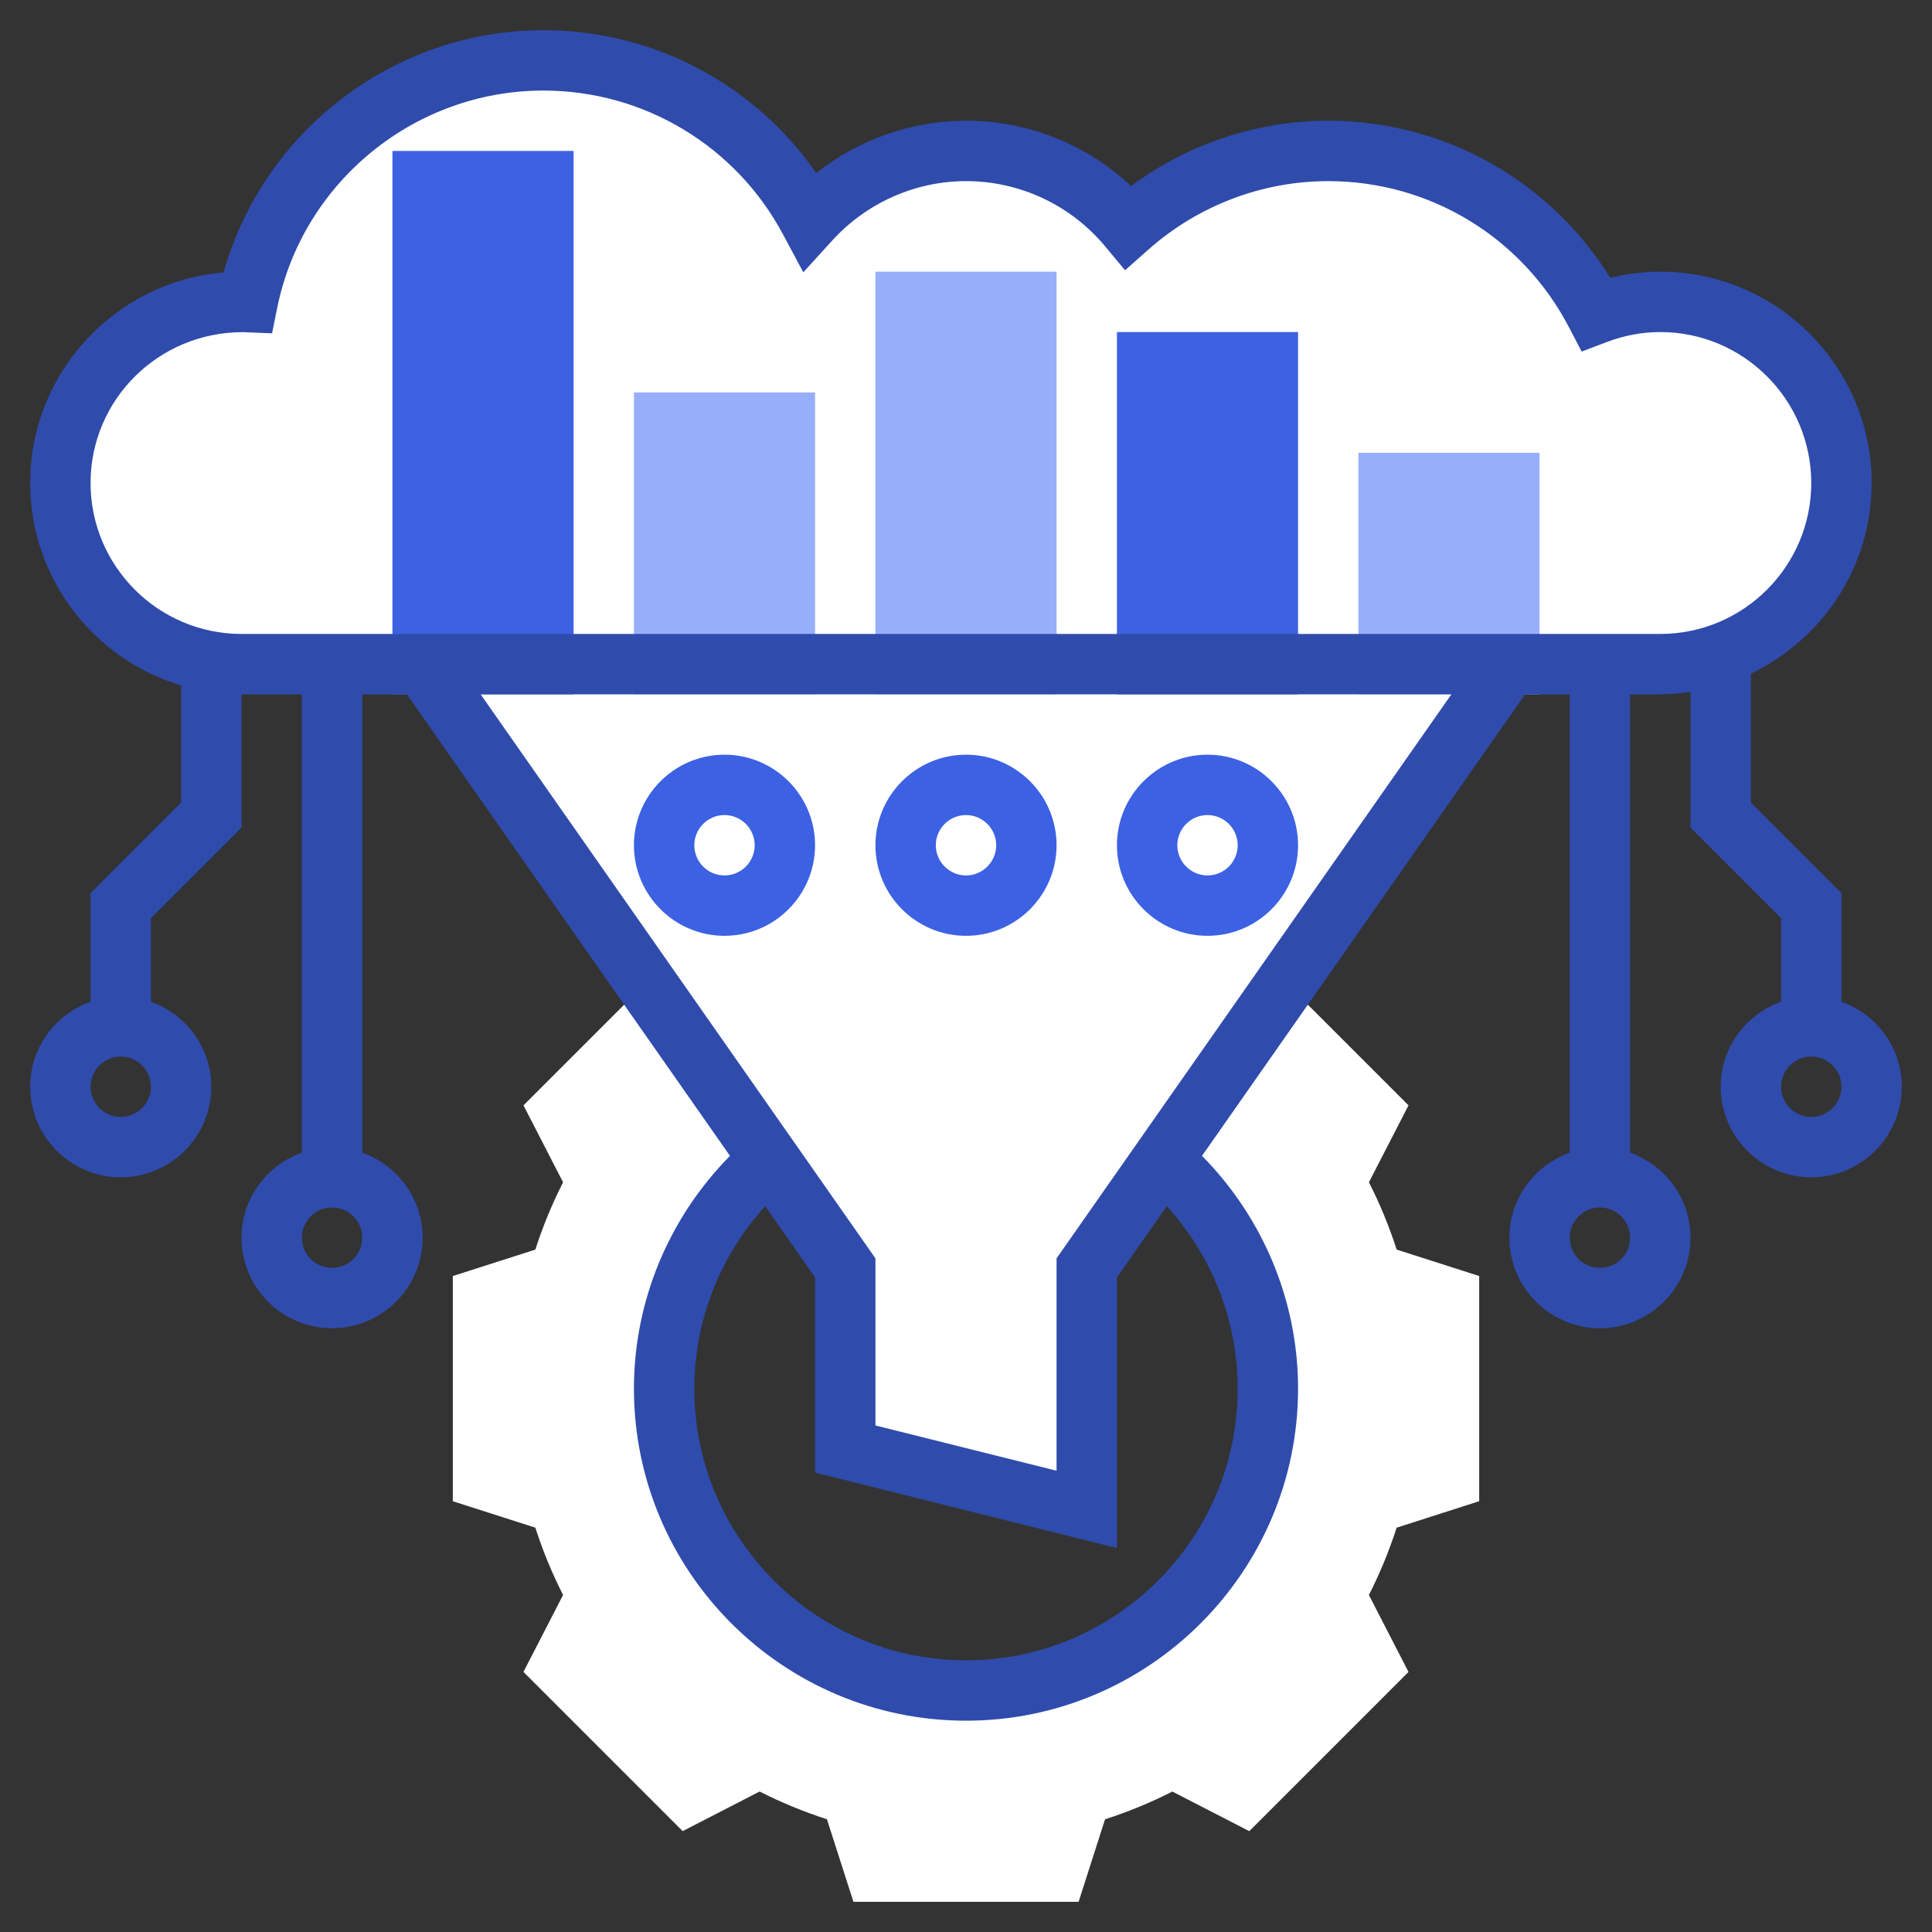 <svg width="56" height="56" viewBox="0 0 56 56" fill="none" xmlns="http://www.w3.org/2000/svg">
<rect x="0" y="0" width="56" height="56" fill="#333333" stroke="none"/>
<path d="M24.5 37.5V42L31.5 43.5V36.5L42 22L43.5 19H48.5L51 18.5L53 16.5L53.5 12.5L51 9.5L49.5 8.5L46 9L44 6.5L41 4.5H38H36.5L33 6H32.5L28.5 4.5L25.5 5L23.5 6L22 4.5L19 2H14L9.5 5L7.5 8.5L5 9L2.5 11L2 14.5L4 18.5L8 19L13 19.5L19 29L24.5 37.5Z" fill="white"/>
<path d="M39.679 34.269L40.827 32.039L37.28 28.493L33.694 33.615C35.563 35.22 36.75 37.594 36.75 40.25C36.75 45.083 32.833 49 28 49C23.167 49 19.25 45.083 19.25 40.25C19.25 37.594 20.437 35.22 22.305 33.615L18.72 28.493L15.173 32.039L16.321 34.269C16.005 34.89 15.735 35.543 15.517 36.22L13.125 36.987V43.514L15.517 44.28C15.735 44.958 16.005 45.61 16.321 46.231L15.173 48.461L19.788 53.076L22.018 51.928C22.64 52.245 23.293 52.514 23.969 52.732L24.737 55.125H31.264L32.03 52.733C32.707 52.515 33.36 52.246 33.981 51.929L36.211 53.077L40.826 48.462L39.678 46.231C39.995 45.611 40.264 44.958 40.482 44.281L42.875 43.513V36.986L40.483 36.22C40.265 35.543 39.995 34.89 39.679 34.269Z" fill="white"/>
<path d="M16.625 20.125H11.375V4.375H16.625V20.125Z" fill="#3C61E2"/>
<path d="M23.625 20.125H18.375V11.375H23.625V20.125Z" fill="#97AEFB"/>
<path d="M30.625 20.125H25.375V7.875H30.625V20.125Z" fill="#97AEFB"/>
<path d="M37.625 20.125H32.375V9.625H37.625V20.125Z" fill="#3C61E2"/>
<path d="M44.625 20.125H39.375V13.125H44.625V20.125Z" fill="#97AEFB"/>
<path d="M21 27.125C22.447 27.125 23.625 25.947 23.625 24.5C23.625 23.053 22.447 21.875 21 21.875C19.553 21.875 18.375 23.053 18.375 24.5C18.375 25.947 19.553 27.125 21 27.125ZM21 23.625C21.483 23.625 21.875 24.018 21.875 24.5C21.875 24.982 21.483 25.375 21 25.375C20.517 25.375 20.125 24.982 20.125 24.5C20.125 24.018 20.517 23.625 21 23.625Z" fill="#3C61E2"/>
<path d="M28 27.125C29.447 27.125 30.625 25.947 30.625 24.5C30.625 23.053 29.447 21.875 28 21.875C26.553 21.875 25.375 23.053 25.375 24.5C25.375 25.947 26.553 27.125 28 27.125ZM28 23.625C28.483 23.625 28.875 24.018 28.875 24.5C28.875 24.982 28.483 25.375 28 25.375C27.517 25.375 27.125 24.982 27.125 24.5C27.125 24.018 27.517 23.625 28 23.625Z" fill="#3C61E2"/>
<path d="M35 27.125C36.447 27.125 37.625 25.947 37.625 24.5C37.625 23.053 36.447 21.875 35 21.875C33.553 21.875 32.375 23.053 32.375 24.5C32.375 25.947 33.553 27.125 35 27.125ZM35 23.625C35.483 23.625 35.875 24.018 35.875 24.5C35.875 24.982 35.483 25.375 35 25.375C34.517 25.375 34.125 24.982 34.125 24.5C34.125 24.018 34.517 23.625 35 23.625Z" fill="#3C61E2"/>
<path d="M53.375 29.036V25.888L50.75 23.263V19.526C52.816 18.54 54.25 16.437 54.25 14C54.25 10.623 51.502 7.875 48.125 7.875C47.636 7.875 47.151 7.934 46.674 8.053C44.923 5.227 41.855 3.5 38.5 3.5C36.438 3.5 34.437 4.167 32.785 5.392C31.493 4.181 29.792 3.5 28 3.5C26.42 3.5 24.889 4.043 23.659 5.017C21.872 2.438 18.933 0.875 15.75 0.875C11.425 0.875 7.635 3.789 6.482 7.897C3.346 8.16 0.875 10.797 0.875 14C0.875 16.769 2.724 19.112 5.25 19.867V23.263L2.625 25.888V29.036C1.609 29.398 0.875 30.361 0.875 31.5C0.875 32.947 2.053 34.125 3.5 34.125C4.947 34.125 6.125 32.947 6.125 31.5C6.125 30.361 5.391 29.398 4.375 29.036V26.612L7 23.987V20.125H8.75V33.411C7.734 33.773 7 34.736 7 35.875C7 37.322 8.178 38.5 9.625 38.5C11.072 38.5 12.25 37.322 12.25 35.875C12.25 34.736 11.516 33.773 10.5 33.411V20.125H11.794L21.159 33.503C19.386 35.3 18.375 37.713 18.375 40.25C18.375 45.557 22.693 49.875 28 49.875C33.307 49.875 37.625 45.557 37.625 40.25C37.625 37.713 36.614 35.3 34.841 33.503L44.206 20.125H45.5V33.411C44.484 33.773 43.75 34.736 43.75 35.875C43.75 37.322 44.928 38.5 46.375 38.5C47.822 38.5 49 37.322 49 35.875C49 34.736 48.266 33.773 47.25 33.411V20.125H48.125C48.422 20.125 48.713 20.096 49 20.055V23.987L51.625 26.612V29.036C50.609 29.398 49.875 30.361 49.875 31.5C49.875 32.947 51.053 34.125 52.5 34.125C53.947 34.125 55.125 32.947 55.125 31.5C55.125 30.361 54.391 29.398 53.375 29.036V29.036ZM3.5 32.375C3.017 32.375 2.625 31.982 2.625 31.5C2.625 31.018 3.017 30.625 3.5 30.625C3.983 30.625 4.375 31.018 4.375 31.5C4.375 31.982 3.983 32.375 3.5 32.375ZM9.625 36.75C9.142 36.75 8.75 36.357 8.75 35.875C8.75 35.393 9.142 35 9.625 35C10.108 35 10.5 35.393 10.5 35.875C10.5 36.357 10.108 36.75 9.625 36.75ZM46.375 36.75C45.892 36.75 45.5 36.357 45.5 35.875C45.5 35.393 45.892 35 46.375 35C46.858 35 47.25 35.393 47.25 35.875C47.25 36.357 46.858 36.75 46.375 36.75ZM35.875 40.25C35.875 44.592 32.343 48.125 28 48.125C23.657 48.125 20.125 44.592 20.125 40.25C20.125 38.283 20.867 36.405 22.18 34.962L23.625 37.026V42.682L32.375 44.87V37.026L33.82 34.962C35.133 36.405 35.875 38.283 35.875 40.25V40.25ZM30.625 36.474V42.63L25.375 41.318V36.474L13.931 20.125H42.07L30.625 36.474ZM7 18.375C4.588 18.375 2.625 16.412 2.625 14C2.625 11.589 4.585 9.628 7.038 9.628H7.043L7.886 9.661L8.033 8.932C8.77 5.278 12.015 2.625 15.75 2.625C18.662 2.625 21.326 4.224 22.699 6.799L23.284 7.893L24.119 6.976C25.115 5.879 26.53 5.25 28 5.25C29.561 5.25 31.032 5.939 32.034 7.142L32.61 7.834L33.285 7.236C34.731 5.955 36.584 5.25 38.5 5.25C41.446 5.25 44.123 6.878 45.485 9.5L45.845 10.191L46.573 9.914C47.078 9.722 47.599 9.625 48.125 9.625C50.537 9.625 52.5 11.588 52.5 14C52.5 16.412 50.537 18.375 48.125 18.375H7ZM52.5 32.375C52.017 32.375 51.625 31.982 51.625 31.5C51.625 31.018 52.017 30.625 52.5 30.625C52.983 30.625 53.375 31.018 53.375 31.5C53.375 31.982 52.983 32.375 52.5 32.375Z" fill="#2F4BAC"/>
</svg>
